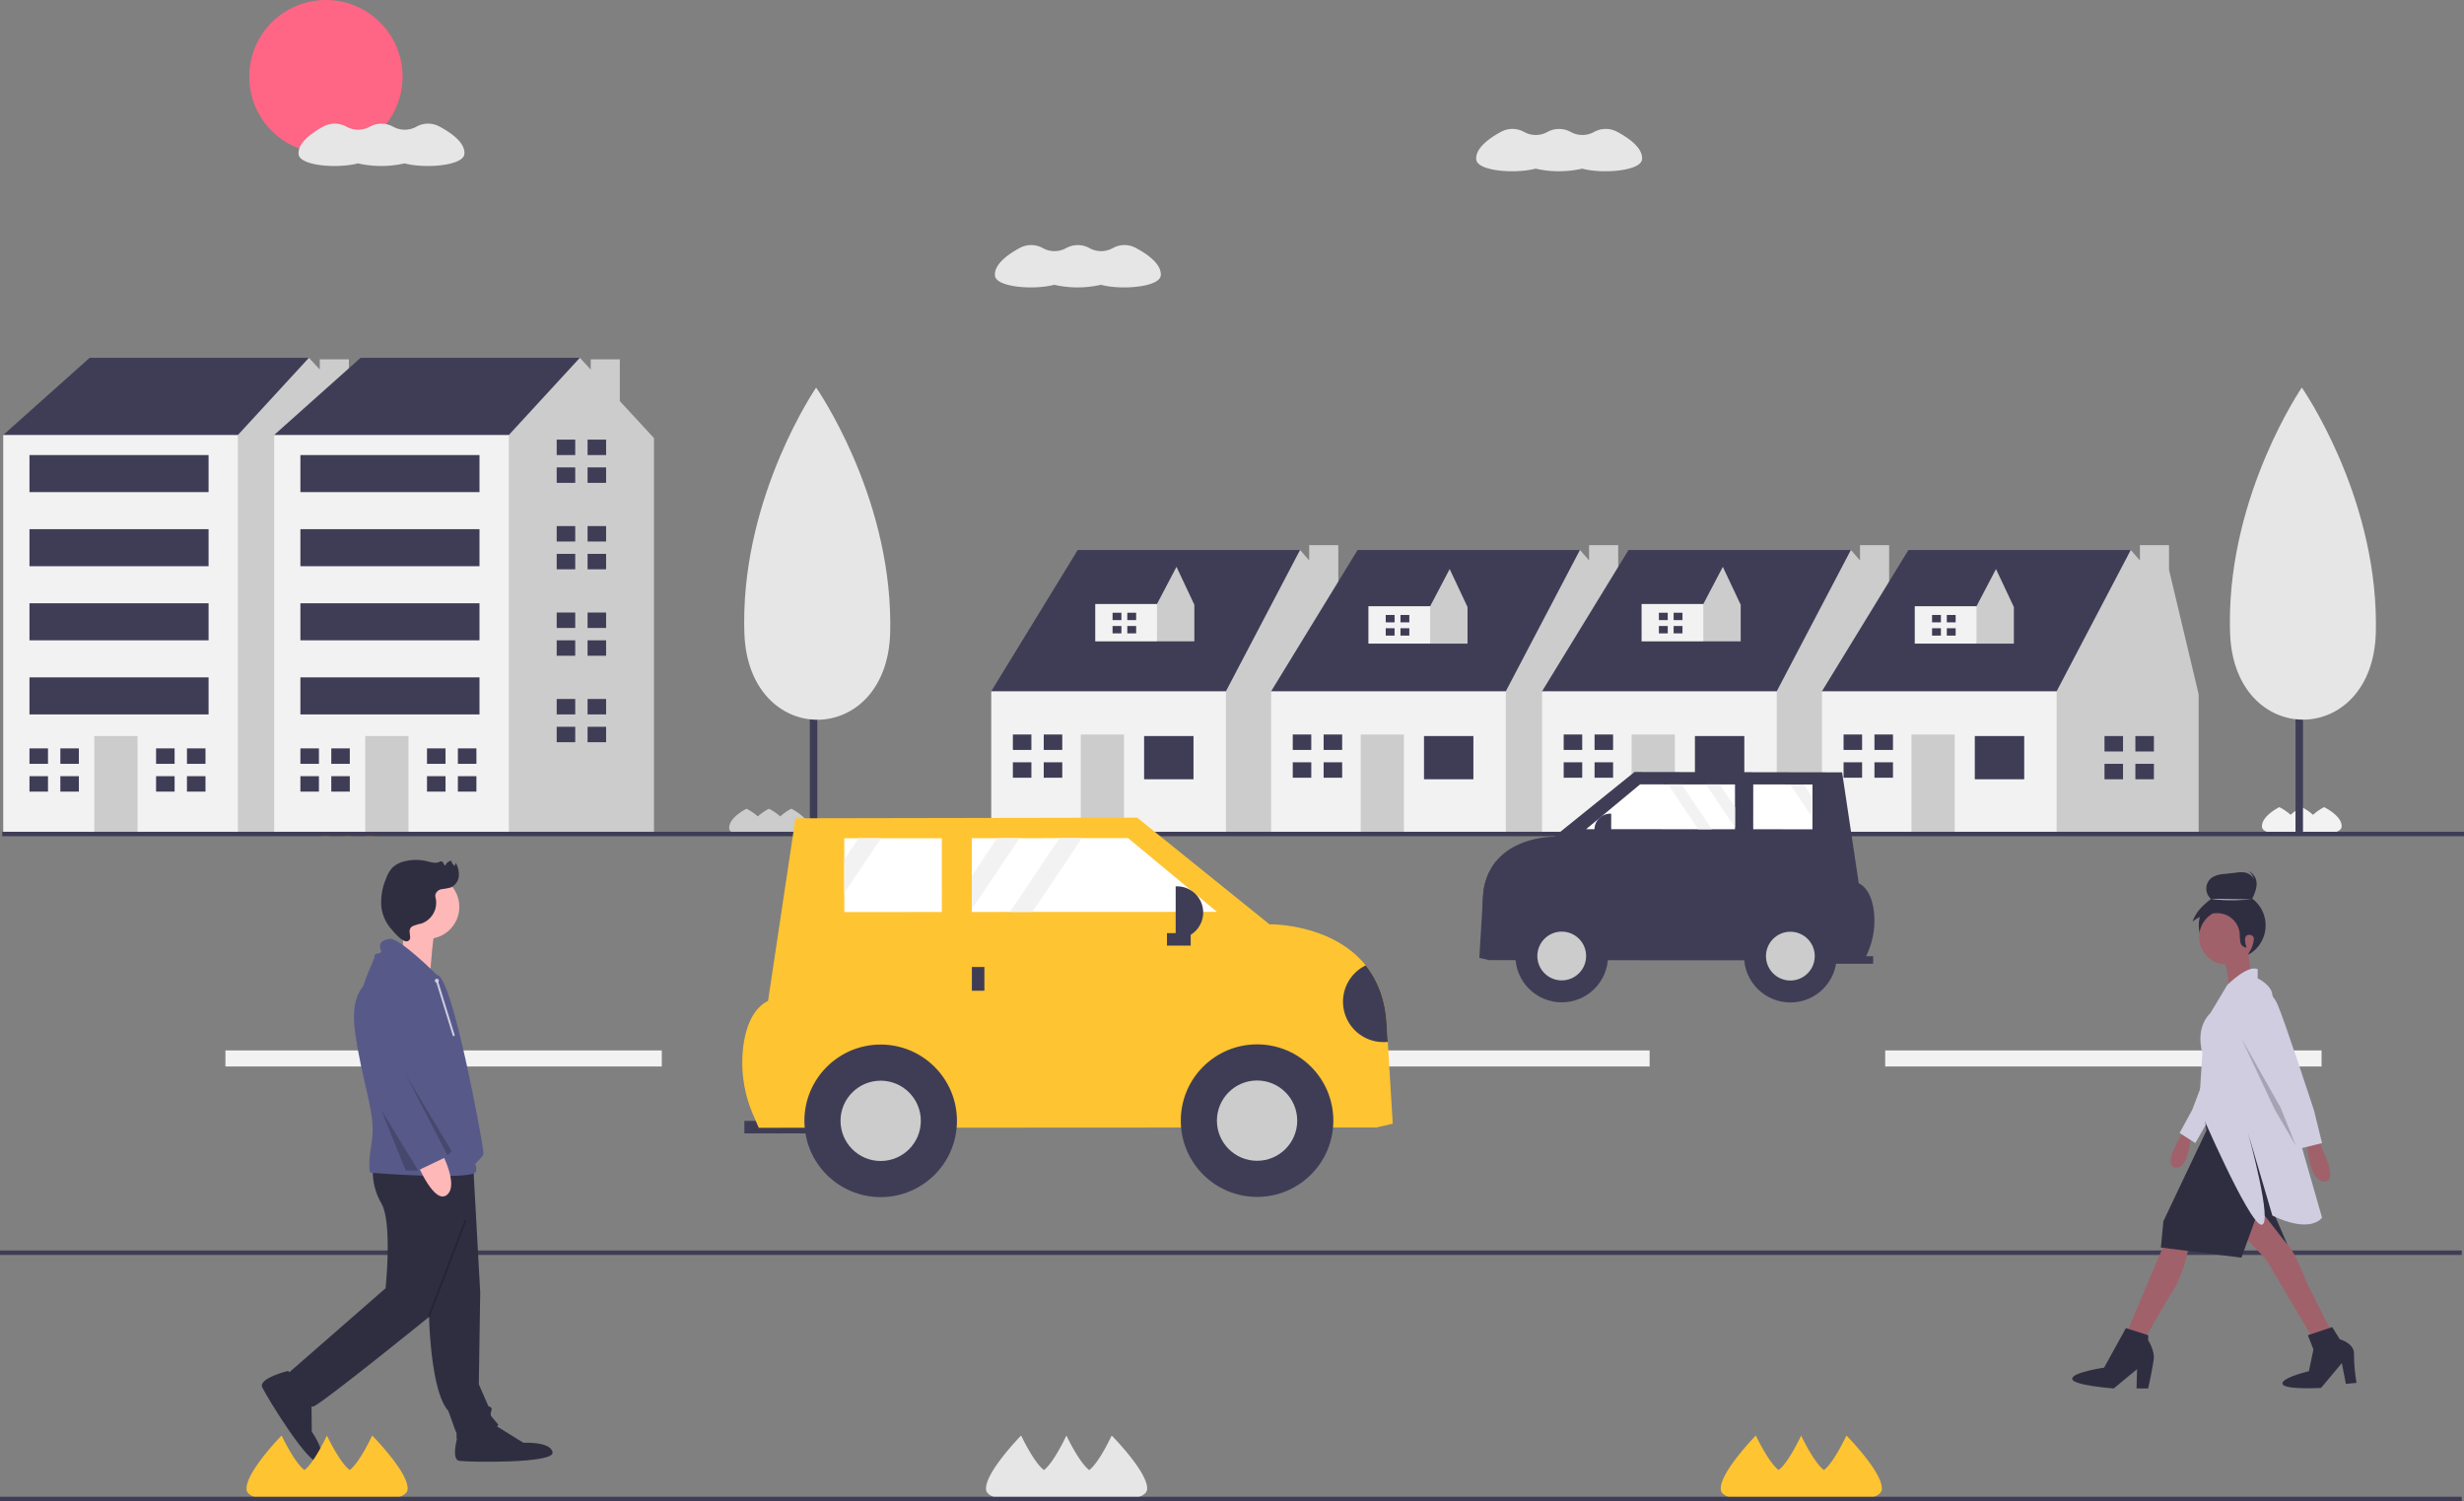 <svg xmlns="http://www.w3.org/2000/svg" id="f62fb22a-6085-4612-8ae6-3595732df09a" width="920.418" height="560.803" data-name="Layer 1" viewBox="0 0 920.418 560.803"><rect x="0" y="0" width="920.418" height="560.803" fill="#808080" stroke="none"/><title>town</title><rect width="163" height="6" x="84.209" y="392.402" fill="#f2f2f2"/><rect width="163" height="6" x="453.209" y="392.402" fill="#f2f2f2"/><rect width="163" height="6" x="704.209" y="392.402" fill="#f2f2f2"/><path fill="#f2f2f2" d="M1007.956,471.117a19.8,19.8,0,0,0-4.148,2.867,19.742,19.742,0,0,0-4.216-2.867,19.8,19.8,0,0,0-4.148,2.867,19.742,19.742,0,0,0-4.216-2.867s-6.502,3.198-6.484,7.105q.001.147.013.292c.222,2.558,6.944,3.21,10.636,2.004a15.247,15.247,0,0,0,8.364,0c3.677,1.225,10.536.523,10.736-2.064q.011-.145.011-.292C1014.486,474.254,1007.956,471.117,1007.956,471.117Z" transform="translate(-139.791 -169.598)"/><polygon fill="#3f3d56" points="6.972 167.108 1.204 162.494 33.501 133.658 115.397 133.658 115.397 159.034 62.338 194.791 6.972 167.108"/><polygon fill="#ccc" points="130.329 149.833 130.329 134.234 119.456 134.234 119.456 138.054 115.397 133.658 88.868 162.494 78.487 169.415 62.39 287.016 86.665 311.291 143.081 311.291 143.081 163.648 130.329 149.833"/><rect width="87.663" height="148.797" x="1.204" y="162.494" fill="#f2f2f2"/><rect width="16.149" height="36.334" x="35.232" y="274.957" fill="#ccc"/><polygon fill="#3f3d56" points="17.93 285.338 17.93 279.571 11.009 279.571 11.009 285.338 17.353 285.338 17.93 285.338"/><polygon fill="#3f3d56" points="17.353 289.952 11.009 289.952 11.009 295.72 17.93 295.72 17.93 289.952 17.353 289.952"/><rect width="6.921" height="5.767" x="22.543" y="279.571" fill="#3f3d56"/><rect width="6.921" height="5.767" x="22.543" y="289.952" fill="#3f3d56"/><polygon fill="#3f3d56" points="65.222 285.338 65.222 279.571 58.301 279.571 58.301 285.338 64.645 285.338 65.222 285.338"/><polygon fill="#3f3d56" points="64.645 289.952 58.301 289.952 58.301 295.72 65.222 295.72 65.222 289.952 64.645 289.952"/><rect width="6.921" height="5.767" x="69.836" y="279.571" fill="#3f3d56"/><rect width="6.921" height="5.767" x="69.836" y="289.952" fill="#3f3d56"/><polygon fill="#3f3d56" points="113.667 169.992 113.667 164.224 106.746 164.224 106.746 169.992 113.091 169.992 113.667 169.992"/><polygon fill="#3f3d56" points="113.091 174.606 106.746 174.606 106.746 180.373 113.667 180.373 113.667 174.606 113.091 174.606"/><rect width="6.921" height="5.767" x="118.281" y="164.224" fill="#3f3d56"/><rect width="6.921" height="5.767" x="118.281" y="174.606" fill="#3f3d56"/><polygon fill="#3f3d56" points="113.667 202.289 113.667 196.522 106.746 196.522 106.746 202.289 113.091 202.289 113.667 202.289"/><polygon fill="#3f3d56" points="113.091 206.903 106.746 206.903 106.746 212.67 113.667 212.67 113.667 206.903 113.091 206.903"/><rect width="6.921" height="5.767" x="118.281" y="196.522" fill="#3f3d56"/><rect width="6.921" height="5.767" x="118.281" y="206.903" fill="#3f3d56"/><polygon fill="#3f3d56" points="113.667 234.586 113.667 228.819 106.746 228.819 106.746 234.586 113.091 234.586 113.667 234.586"/><polygon fill="#3f3d56" points="113.091 239.2 106.746 239.2 106.746 244.967 113.667 244.967 113.667 239.2 113.091 239.2"/><rect width="6.921" height="5.767" x="118.281" y="228.819" fill="#3f3d56"/><rect width="6.921" height="5.767" x="118.281" y="239.2" fill="#3f3d56"/><polygon fill="#3f3d56" points="113.667 266.883 113.667 261.116 106.746 261.116 106.746 266.883 113.091 266.883 113.667 266.883"/><polygon fill="#3f3d56" points="113.091 271.497 106.746 271.497 106.746 277.264 113.667 277.264 113.667 271.497 113.091 271.497"/><rect width="6.921" height="5.767" x="118.281" y="261.116" fill="#3f3d56"/><rect width="6.921" height="5.767" x="118.281" y="271.497" fill="#3f3d56"/><rect width="66.901" height="13.842" x="11.009" y="169.992" fill="#3f3d56"/><rect width="66.901" height="13.842" x="11.009" y="197.675" fill="#3f3d56"/><rect width="66.901" height="13.842" x="11.009" y="225.358" fill="#3f3d56"/><rect width="66.901" height="13.842" x="11.009" y="253.041" fill="#3f3d56"/><path fill="#ffc431" d="M277.995,471.953a19.8,19.8,0,0,0-4.148,2.867,19.742,19.742,0,0,0-4.216-2.867,19.8,19.8,0,0,0-4.148,2.867,19.742,19.742,0,0,0-4.216-2.867s-6.502,3.198-6.484,7.105q.001.147.013.292c.222,2.558,6.944,3.21,10.636,2.004a15.247,15.247,0,0,0,8.364,0c3.677,1.225,10.536.523,10.736-2.064q.011-.145.011-.292C284.526,475.091,277.995,471.953,277.995,471.953Z" transform="translate(-139.791 -169.598)"/><polygon fill="#3f3d56" points="108.177 167.108 102.409 162.494 134.706 133.658 216.602 133.658 216.602 159.034 163.543 194.791 108.177 167.108"/><polygon fill="#ccc" points="231.534 149.833 231.534 134.234 220.661 134.234 220.661 138.054 216.602 133.658 190.073 162.494 179.692 169.415 163.595 287.016 187.87 311.291 244.286 311.291 244.286 163.648 231.534 149.833"/><rect width="87.663" height="148.797" x="102.409" y="162.494" fill="#f2f2f2"/><rect width="16.149" height="36.334" x="136.437" y="274.957" fill="#ccc"/><polygon fill="#3f3d56" points="119.135 285.338 119.135 279.571 112.214 279.571 112.214 285.338 118.558 285.338 119.135 285.338"/><polygon fill="#3f3d56" points="118.558 289.952 112.214 289.952 112.214 295.72 119.135 295.72 119.135 289.952 118.558 289.952"/><rect width="6.921" height="5.767" x="123.748" y="279.571" fill="#3f3d56"/><rect width="6.921" height="5.767" x="123.748" y="289.952" fill="#3f3d56"/><polygon fill="#3f3d56" points="166.427 285.338 166.427 279.571 159.506 279.571 159.506 285.338 165.85 285.338 166.427 285.338"/><polygon fill="#3f3d56" points="165.85 289.952 159.506 289.952 159.506 295.72 166.427 295.72 166.427 289.952 165.85 289.952"/><rect width="6.921" height="5.767" x="171.041" y="279.571" fill="#3f3d56"/><rect width="6.921" height="5.767" x="171.041" y="289.952" fill="#3f3d56"/><polygon fill="#3f3d56" points="214.872 169.992 214.872 164.224 207.951 164.224 207.951 169.992 214.296 169.992 214.872 169.992"/><polygon fill="#3f3d56" points="214.296 174.606 207.951 174.606 207.951 180.373 214.872 180.373 214.872 174.606 214.296 174.606"/><rect width="6.921" height="5.767" x="219.486" y="164.224" fill="#3f3d56"/><rect width="6.921" height="5.767" x="219.486" y="174.606" fill="#3f3d56"/><polygon fill="#3f3d56" points="214.872 202.289 214.872 196.522 207.951 196.522 207.951 202.289 214.296 202.289 214.872 202.289"/><polygon fill="#3f3d56" points="214.296 206.903 207.951 206.903 207.951 212.67 214.872 212.67 214.872 206.903 214.296 206.903"/><rect width="6.921" height="5.767" x="219.486" y="196.522" fill="#3f3d56"/><rect width="6.921" height="5.767" x="219.486" y="206.903" fill="#3f3d56"/><polygon fill="#3f3d56" points="214.872 234.586 214.872 228.819 207.951 228.819 207.951 234.586 214.296 234.586 214.872 234.586"/><polygon fill="#3f3d56" points="214.296 239.2 207.951 239.2 207.951 244.967 214.872 244.967 214.872 239.2 214.296 239.2"/><rect width="6.921" height="5.767" x="219.486" y="228.819" fill="#3f3d56"/><rect width="6.921" height="5.767" x="219.486" y="239.2" fill="#3f3d56"/><polygon fill="#3f3d56" points="214.872 266.883 214.872 261.116 207.951 261.116 207.951 266.883 214.296 266.883 214.872 266.883"/><polygon fill="#3f3d56" points="214.296 271.497 207.951 271.497 207.951 277.264 214.872 277.264 214.872 271.497 214.296 271.497"/><rect width="6.921" height="5.767" x="219.486" y="261.116" fill="#3f3d56"/><rect width="6.921" height="5.767" x="219.486" y="271.497" fill="#3f3d56"/><rect width="66.901" height="13.842" x="112.214" y="169.992" fill="#3f3d56"/><rect width="66.901" height="13.842" x="112.214" y="197.675" fill="#3f3d56"/><rect width="66.901" height="13.842" x="112.214" y="225.358" fill="#3f3d56"/><rect width="66.901" height="13.842" x="112.214" y="253.041" fill="#3f3d56"/><circle cx="121.748" cy="28.641" r="28.641" fill="#ff6584"/><rect width="2.793" height="110.319" x="302.512" y="200.449" fill="#3f3d56"/><path fill="#e6e6e6" d="M472.35,402.154q.008,1.82-.034,3.623c-1.001,43.427-53.066,43.667-54.468.251q-.058-1.802-.067-3.623c-.224-48.543,26.879-88.02,26.879-88.02S472.126,353.611,472.35,402.154Z" transform="translate(-139.791 -169.598)"/><path fill="#ccc" d="M435.382,471.709a19.8,19.8,0,0,0-4.148,2.867,19.742,19.742,0,0,0-4.216-2.867,19.8,19.8,0,0,0-4.148,2.867,19.742,19.742,0,0,0-4.216-2.867s-6.502,3.198-6.484,7.105q.001.147.013.292c.222,2.558,6.944,3.21,10.636,2.004a15.247,15.247,0,0,0,8.364,0c3.677,1.225,10.536.523,10.736-2.064q.011-.145.011-.292C441.913,474.846,435.382,471.709,435.382,471.709Z" transform="translate(-139.791 -169.598)"/><polygon fill="#3f3d56" points="373.739 263.999 370.279 258.232 402.576 205.457 485.625 205.457 485.625 213.531 455.635 270.92 421.031 277.841 373.739 263.999"/><polygon fill="#ccc" points="499.921 246.794 499.921 203.655 489.048 203.655 489.048 209.346 485.625 205.457 457.942 258.232 453.328 262.846 447.561 285.915 457.942 311.291 511.001 311.291 511.001 259.385 499.921 246.794"/><rect width="87.663" height="53.059" x="370.279" y="258.232" fill="#f2f2f2"/><rect width="18.455" height="16.149" x="427.375" y="274.957" fill="#3f3d56"/><rect width="16.149" height="36.911" x="403.729" y="274.381" fill="#ccc"/><polygon fill="#3f3d56" points="385.274 280.148 385.274 274.381 378.353 274.381 378.353 280.148 384.697 280.148 385.274 280.148"/><polygon fill="#3f3d56" points="384.697 284.762 378.353 284.762 378.353 290.529 385.274 290.529 385.274 284.762 384.697 284.762"/><rect width="6.921" height="5.767" x="389.888" y="274.381" fill="#3f3d56"/><rect width="6.921" height="5.767" x="389.888" y="284.762" fill="#3f3d56"/><polygon fill="#3f3d56" points="482.742 281.561 482.742 275.794 475.821 275.794 475.821 281.561 482.165 281.561 482.742 281.561"/><polygon fill="#3f3d56" points="482.165 286.175 475.821 286.175 475.821 291.942 482.742 291.942 482.742 286.175 482.165 286.175"/><rect width="6.921" height="5.767" x="487.355" y="275.794" fill="#3f3d56"/><rect width="6.921" height="5.767" x="487.355" y="286.175" fill="#3f3d56"/><polygon fill="#3f3d56" points="410.036 227.148 409.125 225.631 417.623 211.745 439.474 211.745 439.474 213.869 431.584 228.969 422.479 230.79 410.036 227.148"/><polygon fill="#ccc" points="439.474 211.745 432.191 225.631 430.977 226.845 429.459 232.915 432.191 239.591 446.151 239.591 446.151 225.934 439.474 211.745"/><rect width="23.065" height="13.961" x="409.125" y="225.631" fill="#f2f2f2"/><polygon fill="#3f3d56" points="418.897 231.647 418.897 228.893 415.593 228.893 415.593 231.647 418.622 231.647 418.897 231.647"/><polygon fill="#3f3d56" points="418.622 233.85 415.593 233.85 415.593 236.603 418.897 236.603 418.897 233.85 418.622 233.85"/><rect width="3.304" height="2.754" x="421.1" y="228.893" fill="#3f3d56"/><rect width="3.304" height="2.754" x="421.1" y="233.85" fill="#3f3d56"/><polygon fill="#3f3d56" points="478.29 263.999 474.829 258.232 507.126 205.457 590.176 205.457 590.176 213.531 560.186 270.92 525.582 277.841 478.29 263.999"/><polygon fill="#ccc" points="604.472 246.794 604.472 203.655 593.599 203.655 593.599 209.346 590.176 205.457 562.493 258.232 557.879 262.846 552.111 285.915 562.493 311.291 615.552 311.291 615.552 259.385 604.472 246.794"/><rect width="87.663" height="53.059" x="474.829" y="258.232" fill="#f2f2f2"/><rect width="18.455" height="16.149" x="531.926" y="274.957" fill="#3f3d56"/><rect width="16.149" height="36.911" x="508.28" y="274.38" fill="#ccc"/><polygon fill="#3f3d56" points="489.824 280.148 489.824 274.38 482.903 274.38 482.903 280.148 489.248 280.148 489.824 280.148"/><polygon fill="#3f3d56" points="489.248 284.762 482.903 284.762 482.903 290.529 489.824 290.529 489.824 284.762 489.248 284.762"/><rect width="6.921" height="5.767" x="494.438" y="274.38" fill="#3f3d56"/><rect width="6.921" height="5.767" x="494.438" y="284.762" fill="#3f3d56"/><polygon fill="#3f3d56" points="587.292 280.725 587.292 274.957 580.371 274.957 580.371 280.725 586.715 280.725 587.292 280.725"/><polygon fill="#3f3d56" points="586.715 285.338 580.371 285.338 580.371 291.106 587.292 291.106 587.292 285.338 586.715 285.338"/><rect width="6.921" height="5.767" x="591.906" y="274.957" fill="#3f3d56"/><rect width="6.921" height="5.767" x="591.906" y="285.338" fill="#3f3d56"/><polygon fill="#3f3d56" points="579.495 263.999 576.034 258.232 608.331 205.457 691.381 205.457 691.381 213.531 661.391 270.92 626.787 277.841 579.495 263.999"/><polygon fill="#ccc" points="705.677 246.794 705.677 203.655 694.804 203.655 694.804 209.346 691.381 205.457 663.698 258.232 659.084 262.846 653.316 285.915 663.698 311.291 716.757 311.291 716.757 259.385 705.677 246.794"/><rect width="87.663" height="53.059" x="576.034" y="258.232" fill="#f2f2f2"/><rect width="18.455" height="16.149" x="633.131" y="274.957" fill="#3f3d56"/><rect width="16.149" height="36.911" x="609.485" y="274.38" fill="#ccc"/><polygon fill="#3f3d56" points="591.029 280.148 591.029 274.38 584.109 274.38 584.109 280.148 590.453 280.148 591.029 280.148"/><polygon fill="#3f3d56" points="590.453 284.762 584.109 284.762 584.109 290.529 591.029 290.529 591.029 284.762 590.453 284.762"/><rect width="6.921" height="5.767" x="595.643" y="274.38" fill="#3f3d56"/><rect width="6.921" height="5.767" x="595.643" y="284.762" fill="#3f3d56"/><polygon fill="#3f3d56" points="688.497 280.725 688.497 274.957 681.576 274.957 681.576 280.725 687.921 280.725 688.497 280.725"/><polygon fill="#3f3d56" points="687.921 285.338 681.576 285.338 681.576 291.106 688.497 291.106 688.497 285.338 687.921 285.338"/><rect width="6.921" height="5.767" x="693.111" y="274.957" fill="#3f3d56"/><rect width="6.921" height="5.767" x="693.111" y="285.338" fill="#3f3d56"/><polygon fill="#3f3d56" points="512.077 227.985 511.167 226.467 519.664 212.581 541.516 212.581 541.516 214.706 533.625 229.806 524.52 231.626 512.077 227.985"/><polygon fill="#ccc" points="541.516 212.581 534.232 226.467 533.018 227.681 531.501 233.751 534.232 240.428 548.193 240.428 548.193 226.771 541.516 212.581"/><rect width="23.065" height="13.961" x="511.167" y="226.467" fill="#f2f2f2"/><polygon fill="#3f3d56" points="520.939 232.483 520.939 229.729 517.634 229.729 517.634 232.483 520.663 232.483 520.939 232.483"/><polygon fill="#3f3d56" points="520.663 234.686 517.634 234.686 517.634 237.44 520.939 237.44 520.939 234.686 520.663 234.686"/><rect width="3.304" height="2.754" x="523.142" y="229.729" fill="#3f3d56"/><rect width="3.304" height="2.754" x="523.142" y="234.686" fill="#3f3d56"/><polygon fill="#3f3d56" points="614.119 227.148 613.208 225.631 621.706 211.745 643.557 211.745 643.557 213.869 635.666 228.969 626.562 230.79 614.119 227.148"/><polygon fill="#ccc" points="643.557 211.745 636.273 225.631 635.059 226.845 633.542 232.915 636.273 239.591 650.234 239.591 650.234 225.934 643.557 211.745"/><rect width="23.065" height="13.961" x="613.208" y="225.631" fill="#f2f2f2"/><polygon fill="#3f3d56" points="622.98 231.647 622.98 228.893 619.676 228.893 619.676 231.647 622.705 231.647 622.98 231.647"/><polygon fill="#3f3d56" points="622.705 233.85 619.676 233.85 619.676 236.603 622.98 236.603 622.98 233.85 622.705 233.85"/><rect width="3.304" height="2.754" x="625.183" y="228.893" fill="#3f3d56"/><rect width="3.304" height="2.754" x="625.183" y="233.85" fill="#3f3d56"/><polygon fill="#3f3d56" points="684.045 263.999 680.585 258.232 712.882 205.457 795.932 205.457 795.932 213.531 765.941 270.92 731.337 277.841 684.045 263.999"/><polygon fill="#ccc" points="810.228 212.859 810.228 203.655 799.354 203.655 799.354 209.346 795.932 205.457 768.248 258.232 763.634 262.846 757.867 285.915 768.248 311.291 821.308 311.291 821.308 259.385 810.228 212.859"/><rect width="87.663" height="53.059" x="680.585" y="258.232" fill="#f2f2f2"/><rect width="18.455" height="16.149" x="737.682" y="274.957" fill="#3f3d56"/><rect width="16.149" height="36.911" x="714.035" y="274.38" fill="#ccc"/><polygon fill="#3f3d56" points="695.58 280.148 695.58 274.38 688.659 274.38 688.659 280.148 695.003 280.148 695.58 280.148"/><polygon fill="#3f3d56" points="695.003 284.762 688.659 284.762 688.659 290.529 695.58 290.529 695.58 284.762 695.003 284.762"/><rect width="6.921" height="5.767" x="700.194" y="274.38" fill="#3f3d56"/><rect width="6.921" height="5.767" x="700.194" y="284.762" fill="#3f3d56"/><polygon fill="#3f3d56" points="793.048 280.725 793.048 274.957 786.127 274.957 786.127 280.725 792.471 280.725 793.048 280.725"/><polygon fill="#3f3d56" points="792.471 285.338 786.127 285.338 786.127 291.106 793.048 291.106 793.048 285.338 792.471 285.338"/><rect width="6.921" height="5.767" x="797.662" y="274.957" fill="#3f3d56"/><rect width="6.921" height="5.767" x="797.662" y="285.338" fill="#3f3d56"/><polygon fill="#3f3d56" points="716.16 227.985 715.25 226.467 723.747 212.581 745.599 212.581 745.599 214.706 737.708 229.806 728.603 231.626 716.16 227.985"/><polygon fill="#ccc" points="745.599 212.581 738.315 226.467 737.101 227.681 735.583 233.751 738.315 240.428 752.275 240.428 752.275 226.771 745.599 212.581"/><rect width="23.065" height="13.961" x="715.25" y="226.467" fill="#f2f2f2"/><polygon fill="#3f3d56" points="725.021 232.483 725.021 229.729 721.717 229.729 721.717 232.483 724.746 232.483 725.021 232.483"/><polygon fill="#3f3d56" points="724.746 234.686 721.717 234.686 721.717 237.44 725.021 237.44 725.021 234.686 724.746 234.686"/><rect width="3.304" height="2.754" x="727.224" y="229.729" fill="#3f3d56"/><rect width="3.304" height="2.754" x="727.224" y="234.686" fill="#3f3d56"/><rect width="919.582" height="1.673" x=".836" y="310.718" fill="#3f3d56"/><rect width="919.582" height="1.673" y="467.126" fill="#3f3d56"/><rect width="2.792" height="110.286" x="857.478" y="200.433" fill="#3f3d56"/><path fill="#e6e6e6" d="M1027.308,402.127q.008,1.82-.034,3.622c-1.001,43.414-53.05,43.654-54.451.251q-.058-1.802-.067-3.622c-.224-48.528,26.871-87.994,26.871-87.994S1027.084,353.599,1027.308,402.127Z" transform="translate(-139.791 -169.598)"/><rect width="29.428" height="4.671" x="278.059" y="418.723" fill="#3f3d56"/><path fill="#ffc431" d="M660.046,589.368l-6.072,1.405-230.753.123-2.075-4.834a48.798,48.798,0,0,1-3.588-26.386c.994-6.677,3.484-13.311,9.141-16.193l10.24-68.204,127.664-.228,49.393,39.838s23.299-.419,35.957,15.339c4.006,4.991,6.948,11.604,7.737,20.371l.5,8.198Z" transform="translate(-139.791 -169.598)"/><circle cx="469.573" cy="418.629" r="28.494" fill="#3f3d56"/><circle cx="469.573" cy="418.629" r="14.997" fill="#ccc"/><circle cx="328.973" cy="418.704" r="28.494" fill="#3f3d56"/><circle cx="328.973" cy="418.704" r="14.997" fill="#ccc"/><polygon fill="#fff" points="454.581 340.633 385.653 340.663 377.239 340.663 363.032 340.673 363.032 339.637 363.022 327.145 363.012 313.118 372.463 313.118 380.877 313.108 395.782 313.098 404.196 313.098 421.403 313.088 454.581 340.633"/><polygon fill="#fff" points="351.817 340.683 315.389 340.703 315.379 333.555 315.379 321.064 315.369 313.148 320.703 313.148 329.117 313.138 351.807 313.128 351.817 340.683"/><rect width="4.671" height="8.875" x="363.043" y="361.23" fill="#3f3d56"/><rect width="4.671" height="8.875" x="577.798" y="516.074" fill="#3f3d56" transform="translate(960.544 -229.498) rotate(89.969)"/><path fill="#3f3d56" d="M439.169,331.106h.514a9.763,9.763,0,0,1,9.763,9.763v0a9.763,9.763,0,0,1-9.763,9.763h-.514a0,0,0,0,1,0,0V331.106A0,0,0,0,1,439.169,331.106Z"/><path fill="#3f3d56" d="M658.189,558.797a15.09,15.09,0,0,1-8.236-28.569c4.006,4.991,6.948,11.604,7.737,20.371Z" transform="translate(-139.791 -169.598)"/><polygon fill="#f2f2f2" points="380.877 313.108 363.032 339.637 363.022 327.145 372.463 313.118 380.877 313.108"/><polygon fill="#f2f2f2" points="329.117 313.138 315.379 333.555 315.379 321.064 320.703 313.148 329.117 313.138"/><polygon fill="#f2f2f2" points="404.196 313.098 385.653 340.663 377.239 340.663 395.782 313.098 404.196 313.098"/><rect width="17.876" height="2.837" x="821.627" y="526.785" fill="#3f3d56" transform="translate(1521.057 887.252) rotate(-179.969)"/><path fill="#3f3d56" d="M692.383,527.42l3.688.853,140.168.075,1.26-2.937a29.642,29.642,0,0,0,2.179-16.028c-.604-4.056-2.116-8.086-5.552-9.836L827.907,458.118l-77.548-.139-30.003,24.199s-14.153-.254-21.842,9.318a22.468,22.468,0,0,0-4.7,12.374l-.303,4.98Z" transform="translate(-139.791 -169.598)"/><circle cx="583.379" cy="357.129" r="17.308" fill="#3f3d56"/><circle cx="583.379" cy="357.129" r="9.11" fill="#ccc"/><circle cx="668.785" cy="357.175" r="17.308" fill="#3f3d56"/><circle cx="668.785" cy="357.175" r="9.11" fill="#ccc"/><polygon fill="#fff" points="592.486 309.751 634.355 309.77 639.466 309.77 648.096 309.776 648.096 309.146 648.102 301.558 648.108 293.037 642.367 293.037 637.256 293.031 628.203 293.025 623.091 293.025 612.639 293.019 592.486 309.751"/><polygon fill="#fff" points="654.908 309.782 677.036 309.794 677.042 305.452 677.042 297.864 677.048 293.056 673.808 293.056 668.697 293.05 654.915 293.044 654.908 309.782"/><rect width="2.837" height="5.391" x="785.043" y="491.861" fill="#3f3d56" transform="translate(1432.867 819.935) rotate(-179.969)"/><rect width="2.837" height="5.391" x="739.507" y="482.899" fill="#3f3d56" transform="translate(1087.125 -424.67) rotate(90.031)"/><path fill="#3f3d56" d="M735.396,473.562h.312a5.93,5.93,0,0,1,5.93,5.93v0a5.93,5.93,0,0,1-5.93,5.93h-.312a0,0,0,0,1,0,0V473.562a0,0,0,0,1,0,0Z" transform="translate(1336.987 789.781) rotate(-179.969)"/><path fill="#3f3d56" d="M693.511,508.85a9.166,9.166,0,0,0,5.003-17.354,22.468,22.468,0,0,0-4.7,12.374Z" transform="translate(-139.791 -169.598)"/><polygon fill="#f2f2f2" points="637.256 293.031 648.096 309.146 648.102 301.558 642.367 293.037 637.256 293.031"/><polygon fill="#f2f2f2" points="668.697 293.05 677.042 305.452 677.042 297.864 673.808 293.056 668.697 293.05"/><polygon fill="#f2f2f2" points="623.091 293.025 634.355 309.77 639.466 309.77 628.203 293.025 623.091 293.025"/><path fill="#2f2e41" d="M299.932,656.557s0,31.718,7.28,40.038c0,0,1.56,4.16,2.08,5.72a21.861,21.861,0,0,0,1.04,2.6v2.08s14.039-1.56,15.599-5.2l-2.6-3.12s-.52-.52,0-2.08a1.068,1.068,0,0,0-1.04-1.56l-3.64-8.32.52-34.318-2.6-47.318-22.359-1.04Z" transform="translate(-139.791 -169.598)"/><path fill="#2f2e41" d="M311.371,703.875s-3.64,10.919,0,11.439,35.358,1.04,34.838-3.12S335.29,708.554,335.29,708.554l-10.919-6.76Z" transform="translate(-139.791 -169.598)"/><path fill="#2f2e41" d="M279.133,605.08a23.594,23.594,0,0,0,3.12,14.039c4.16,7.28,1.56,31.718,1.56,31.718l-36.918,32.238s7.28,12.479,9.88,11.959,43.678-33.798,43.678-33.798l16.119-54.077Z" transform="translate(-139.791 -169.598)"/><path fill="#2f2e41" d="M247.402,681.698s-11.171,2.771-9.662,6.124,18.051,30.421,21.286,27.755-2.771-11.171-2.771-11.171l-.136-12.842Z" transform="translate(-139.791 -169.598)"/><circle cx="159.621" cy="338.766" r="11.959" fill="#ffb8b8"/><path fill="#ffb8b8" d="M290.002,512.584l.529,15.39,10.063,3.976s.987-15.758,2.38-16.631S290.002,512.584,290.002,512.584Z" transform="translate(-139.791 -169.598)"/><path fill="#575a89" d="M303.052,533.843s-14.039-14.039-17.679-13.519-3.64,2.08-3.64,3.12,1.04,1.56,0,2.08-2.08,0-2.08,1.56-9.36,17.159-6.24,34.318,6.76,25.479,5.2,34.838-.52,11.439-.52,11.439,38.998,3.12,39.518-.52-1.56-1.56,1.04-4.16,1.56-2.6,1.56-4.16S308.771,533.843,303.052,533.843Z" transform="translate(-139.791 -169.598)"/><path fill="#ffb8b8" d="M295.772,604.56s6.24,15.079,10.919,11.439-2.08-16.119-2.08-16.119Z" transform="translate(-139.791 -169.598)"/><path fill="#575a89" d="M280.693,534.883s-12.217,1.399-7.668,23.838S295.252,607.159,295.252,607.159l11.959-5.72-15.599-30.678,3.64-19.239S297.332,533.323,280.693,534.883Z" transform="translate(-139.791 -169.598)"/><polygon points="151.561 401.423 168.72 430.021 167.161 431.581 151.561 401.423" opacity=".2"/><polygon points="142.479 414.75 156.241 437.301 151.561 437.301 142.479 414.75" opacity=".2"/><path fill="#2f2e41" d="M293.999,515.551a17.215,17.215,0,0,1,3.141-.936,8.217,8.217,0,0,0,5.459-9.212,4.7,4.7,0,0,1-.197-1.518,2.899,2.899,0,0,1,2.417-2.129,23.792,23.792,0,0,0,3.366-.641,5.098,5.098,0,0,0,2.974-4.088,8.444,8.444,0,0,0-1.128-5.089l-.403,1.158a4.297,4.297,0,0,1-1.315-1.967,2.71,2.71,0,0,0-2.065,1.66c-.646.381-.739-1.184-1.453-1.415a1.282,1.282,0,0,0-.891.22c-1.438.671-3.109.097-4.652-.275a17.513,17.513,0,0,0-8.13-.01,9.731,9.731,0,0,0-4.805,2.472,11.529,11.529,0,0,0-2.248,3.862,22.25,22.25,0,0,0-1.814,10.806,15.295,15.295,0,0,0,3.605,8.104c1.029,1.186,4.387,5.322,6.228,4.617C294.401,520.285,291.273,516.992,293.999,515.551Z" transform="translate(-139.791 -169.598)"/><rect width="38.397" height=".74" x="287.663" y="643.03" opacity=".2" transform="translate(-543.442 531.234) rotate(-69.123)"/><circle cx="163.187" cy="366.36" r=".74" fill="#d0cde1"/><line x1="163.187" x2="169.474" y1="366.36" y2="386.702" fill="#d0cde1"/><path fill="#d0cde1" d="M309.265,556.67a.37.37,0,0,1-.353-.261l-6.287-20.342a.37.37,0,1,1,.706-.219l6.287,20.342a.37.37,0,0,1-.353.479Z" transform="translate(-139.791 -169.598)"/><circle cx="833.834" cy="345.693" r="12.489" fill="#2f2e41"/><path fill="#a0616a" d="M955.873,590.944l-1.893,3.787s-6.059,9.846-1.893,10.982,5.491-7.385,5.491-7.385l.757-4.544Z" transform="translate(-139.791 -169.598)"/><polygon fill="#d0cde1" points="823.656 402.033 818.922 414.529 814.189 423.239 820.059 427.026 824.792 418.695 830.473 405.63 823.656 402.033"/><path fill="#a0616a" d="M976.891,630.139l9.467,10.035,16.663,28.213,7.195-2.272L1001.695,649.263s-4.923-12.876-7.385-14.58-6.627-12.876-6.627-12.876l-4.544-3.598Z" transform="translate(-139.791 -169.598)"/><path fill="#a0616a" d="M957.388,635.63l-.757,3.219s-2.462,10.035-6.248,14.58l-9.089,15.716-6.816-2.272L947.921,635.062Z" transform="translate(-139.791 -169.598)"/><circle cx="831.703" cy="350.057" r="10.225" fill="#a0616a"/><path fill="#a0616a" d="M979.541,524.673l1.325,10.982-8.521,4.166s0-9.467-2.272-11.929Z" transform="translate(-139.791 -169.598)"/><path fill="#a0616a" d="M1006.239,595.489l.947,3.219s6.248,12.308.947,12.308-6.248-11.361-6.248-11.361l-.568-2.84Z" transform="translate(-139.791 -169.598)"/><path fill="#2f2e41" d="M962.69,582.613l1.325,9.278L947.921,625.784l-.947,9.846L977.08,639.417l6.627-18.367,10.603,13.633-6.059-14.012s-1.893-9.467-1.325-11.929-.379-14.769-2.083-17.799S962.69,582.613,962.69,582.613Z" transform="translate(-139.791 -169.598)"/><path fill="#2f2e41" d="M1001.884,668.387l9.089-3.03,2.84,4.544s5.491,1.515,5.302,5.491a67.66,67.66,0,0,0,.947,10.793l-3.976.379-1.515-7.763-7.763,9.278s-13.822.757-14.39-1.515,9.846-4.734,9.846-4.734l1.704-8.142Z" transform="translate(-139.791 -169.598)"/><path fill="#2f2e41" d="M933.909,665.736l8.331,2.651v1.893s2.462,3.787,2.083,7.006-2.083,10.982-2.083,10.982h-4.355l.189-7.195-8.71,7.195s-15.526-1.136-15.526-3.598,11.929-4.166,11.929-4.166Z" transform="translate(-139.791 -169.598)"/><path fill="#d0cde1" d="M971.778,537.548s7.763-7.763,11.361-5.87V535.087s5.302,2.462,5.491,6.248,5.68,38.248,5.68,38.248l12.876,44.875s-3.976,6.248-18.556-.757l-9.089-30.863s9.657,34.84,4.923,34.272-23.29-43.739-23.29-43.739l1.325-20.449s-3.03-8.899,3.03-14.958Z" transform="translate(-139.791 -169.598)"/><path fill="#d0cde1" d="M985.033,538.685s3.219,1.136,5.491,6.059,13.633,39.573,13.633,39.573l3.03,12.308-8.521,2.083-4.166-12.686-15.526-28.781S976.512,542.093,985.033,538.685Z" transform="translate(-139.791 -169.598)"/><path fill="#2f2e41" d="M984.284,511.498a7.177,7.177,0,0,0-3.38-5.836c1.039-2.087,1.968-4.469,1.283-6.698a5.112,5.112,0,0,0-3.851-3.446,10.033,10.033,0,0,0-2.992.039l-4.666.529a10.19,10.19,0,0,0-4.373,1.178,5.066,5.066,0,0,0-.585,8.13c-3.264,2.611-5.446,4.593-6.931,8.5a14.035,14.035,0,0,1,8.816-3.156,8.403,8.403,0,0,1,8.829,7.7,15.55,15.55,0,0,0,.287,3.26,2.398,2.398,0,0,0,2.357,1.875c-.15.021-1.075-2.756-.424-4.038l.01-.021a1.22,1.22,0,0,1,.663-.569,1.91,1.91,0,0,1,2.538,1.328c.362,1.391.942,3.166,1.448,2.695.663-.617.384-6.058.563-6.901A15.835,15.835,0,0,0,984.284,511.498Z" transform="translate(-139.791 -169.598)"/><path fill="#d0cde1" d="M980.853,505.625s-10.262.669-15.17-.223" transform="translate(-139.791 -169.598)"/><path fill="#2f2e41" d="M980.271,504.252c1.039-2.087,1.968-4.469,1.283-6.698a5.06,5.06,0,0,0-1.79-2.516,5.124,5.124,0,0,1,2.737,3.084c.685,2.229-.244,4.611-1.283,6.698C980.394,504.697,982.34,505.355,980.271,504.252Z" transform="translate(-139.791 -169.598)"/><polygon points="837.194 387.737 851.963 413.867 857.644 428.068 849.691 414.435 837.194 387.737" opacity=".2"/><path fill="#ffc431" d="M278.819,705.849s-4.63,10.078-8.389,12.904c-3.806-2.833-8.527-12.904-8.527-12.904s-4.63,10.078-8.389,12.904c-3.806-2.833-8.527-12.904-8.527-12.904s-13.149,13.442-13.113,19.808a4.668,4.668,0,0,0,.027.475c.449,4.168,14.043,5.23,21.511,3.266a38.02,38.02,0,0,0,16.916,0c7.436,1.996,21.307.852,21.713-3.363a4.67,4.67,0,0,0,.022-.475C292.027,719.194,278.819,705.849,278.819,705.849Z" transform="translate(-139.791 -169.598)"/><path fill="#e6e6e6" d="M555.059,705.849s-4.63,10.078-8.389,12.904c-3.806-2.833-8.527-12.904-8.527-12.904s-4.63,10.078-8.389,12.904c-3.806-2.833-8.527-12.904-8.527-12.904s-13.149,13.442-13.113,19.808a4.668,4.668,0,0,0,.027.475c.449,4.168,14.043,5.23,21.511,3.266a38.02,38.02,0,0,0,16.916,0c7.436,1.996,21.307.852,21.713-3.363a4.67,4.67,0,0,0,.022-.475C568.267,719.194,555.059,705.849,555.059,705.849Z" transform="translate(-139.791 -169.598)"/><path fill="#ffc431" d="M829.51,705.849s-4.63,10.078-8.389,12.904c-3.806-2.833-8.527-12.904-8.527-12.904s-4.63,10.078-8.389,12.904c-3.806-2.833-8.527-12.904-8.527-12.904s-13.149,13.442-13.113,19.808a4.671,4.671,0,0,0,.027.475c.449,4.168,14.043,5.23,21.511,3.266a38.02,38.02,0,0,0,16.916,0c7.436,1.996,21.307.852,21.713-3.363a4.67,4.67,0,0,0,.022-.475C842.719,719.194,829.51,705.849,829.51,705.849Z" transform="translate(-139.791 -169.598)"/><path fill="#e6e6e6" d="M295.405,216.889l-.121.066a8.96,8.96,0,0,1-8.544.03q-.114-.061-.226-.121a9.003,9.003,0,0,0-8.534.029l-.113.062a8.96,8.96,0,0,1-8.544.03q-.118-.064-.234-.126a8.952,8.952,0,0,0-8.451-.015c-3.974,2.14-9.346,5.799-9.322,9.931a4.806,4.806,0,0,0,.028.489c.462,4.291,14.459,5.385,22.148,3.362a39.145,39.145,0,0,0,17.416,0c7.656,2.055,21.938.878,22.355-3.463a4.81,4.81,0,0,0,.022-.489c-.024-4.135-5.443-7.755-9.442-9.865A8.943,8.943,0,0,0,295.405,216.889Z" transform="translate(-139.791 -169.598)"/><path fill="#e6e6e6" d="M555.528,262.245l-.121.066a8.96,8.96,0,0,1-8.544.03q-.114-.061-.226-.121a9.003,9.003,0,0,0-8.534.029l-.113.062a8.96,8.96,0,0,1-8.544.03q-.118-.064-.234-.126a8.952,8.952,0,0,0-8.451-.015c-3.974,2.14-9.346,5.799-9.322,9.931a4.806,4.806,0,0,0,.028.489c.462,4.291,14.459,5.385,22.148,3.362a39.145,39.145,0,0,0,17.416,0c7.656,2.055,21.938.878,22.355-3.463a4.81,4.81,0,0,0,.022-.489c-.024-4.135-5.443-7.755-9.442-9.865A8.943,8.943,0,0,0,555.528,262.245Z" transform="translate(-139.791 -169.598)"/><path fill="#e6e6e6" d="M735.313,218.857l-.121.066a8.96,8.96,0,0,1-8.544.03q-.114-.061-.226-.121a9.003,9.003,0,0,0-8.534.029l-.113.062a8.96,8.96,0,0,1-8.544.03q-.118-.064-.234-.126a8.952,8.952,0,0,0-8.451-.015c-3.974,2.14-9.346,5.799-9.322,9.931a4.808,4.808,0,0,0,.028.489c.462,4.291,14.459,5.385,22.148,3.362a39.145,39.145,0,0,0,17.416,0c7.656,2.055,21.938.878,22.355-3.463a4.807,4.807,0,0,0,.022-.489c-.024-4.135-5.443-7.755-9.442-9.865A8.943,8.943,0,0,0,735.313,218.857Z" transform="translate(-139.791 -169.598)"/><rect width="919.582" height="1.673" y="559.131" fill="#3f3d56"/></svg>